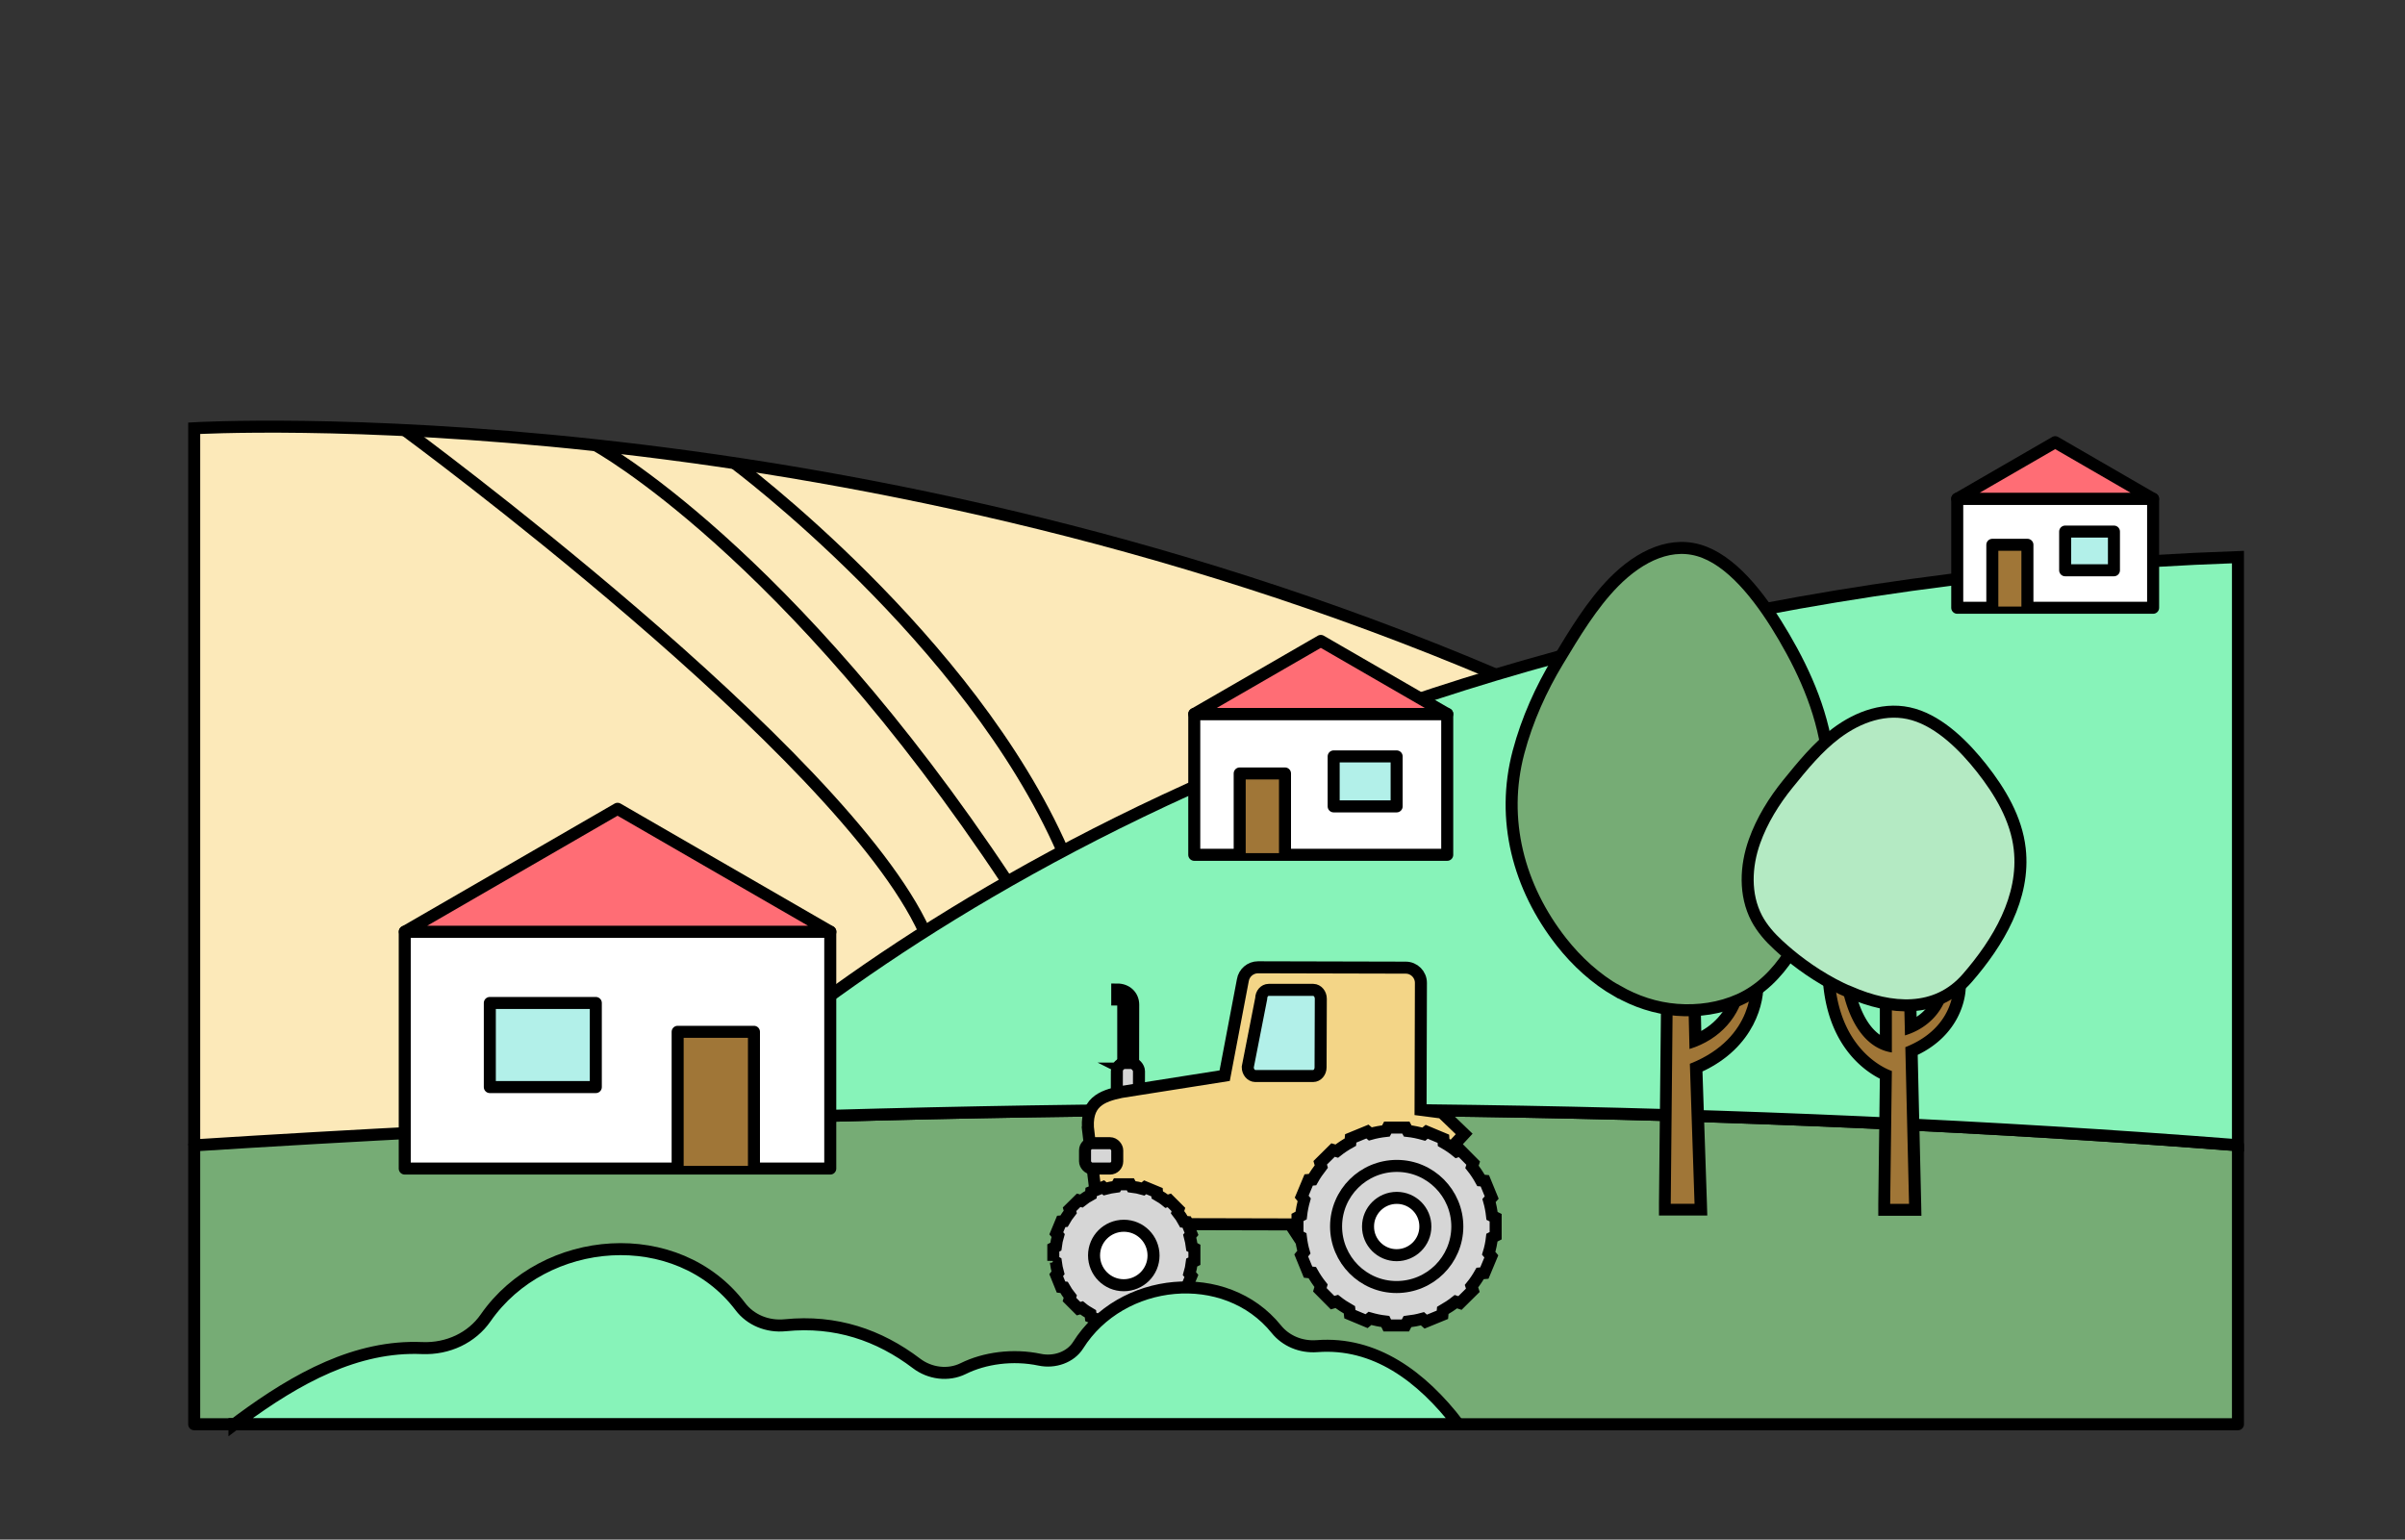<svg xmlns="http://www.w3.org/2000/svg" id="Calque_1" viewBox="0 0 200.13 128.13"><rect x="0" y="0" width="200.13" height="128.13" fill="#333333" stroke="none"/><defs><style>.cls-1{fill:#ff6d75}.cls-1,.cls-11,.cls-12,.cls-13,.cls-2,.cls-4,.cls-8,.cls-9{stroke:#000}.cls-1,.cls-2,.cls-8,.cls-9{stroke-linecap:round;stroke-linejoin:round}.cls-16,.cls-2{fill:#a07637}.cls-11,.cls-12,.cls-13,.cls-4{stroke-miterlimit:10}.cls-9{fill:#b2f0e9}.cls-4{fill:none}.cls-12,.cls-8{fill:#fff}.cls-11{fill:#87f3b9}.cls-13{fill:#d6d6d6}</style></defs><path d="M-1352.25-68.32h2655.08v1511.77h-2655.08z" style="fill:none;stroke:#e30613;stroke-width:8px;stroke-linecap:round;stroke-linejoin:round"/><path d="M16.16 95.32V35.64s52.85-3.08 108.31 20.5l5.25 42.41-113.57-3.23Z" style="fill:#fce9b9;stroke-miterlimit:10;stroke:#000"/><path d="M186.23 95.31v23.22H16.16V95.32c13.56-.86 27-1.55 40.29-2.04 45.03-1.68 88.43-1.2 129.78 2.03Z" style="fill:#76ac75;stroke-linecap:round;stroke-linejoin:round;stroke:#000"/><path d="M186.23 46.36v48.95c-41.35-3.23-84.75-3.71-129.78-2.03 11.83-11.27 52.83-44.24 129.78-46.92Z" class="cls-11"/><path d="M56.45 93.28c-2.46 2.34-3.66 3.75-3.66 3.75" class="cls-4"/><path d="M33.68 77.54h35.41v19.71H33.68z" class="cls-8"/><path d="M51.39 67.31 69.1 77.54H33.69l17.7-10.23z" class="cls-1"/><path d="M40.76 83.47h8.82v7h-8.82z" class="cls-9"/><path d="M62.74 97.03V85.87h-6.35v11.16" class="cls-2"/><path d="m138.53 100.68.17-17.62h2.29l.08 3.54c1.98-.81 3.32-2.44 3.63-4.46l.03-.17 1.37-1.32.09 1.04s.37 4.84-5.06 7.18l.4 11.82h-3.01Z" class="cls-16"/><path d="M145.7 81.73s.42 4.63-5.08 6.8l.39 11.65h-1.98l.16-16.62h1.31l.09 3.74c2.55-.78 4.25-2.75 4.61-5.09l.5-.48m.81-2.16-1.5 1.44-.5.48-.24.23-.05.33c-.25 1.6-1.21 2.94-2.65 3.75l-.05-2.28-.02-.98h-3.28v.99l-.17 16.62v1.01h4.02l-.03-1.03-.37-10.96c4.33-2.02 5.21-5.77 5.05-7.54l-.19-2.07Z"/><path d="M134.59 82.49c-1.81-1.03-3.38-2.48-4.65-4.09-3.59-4.57-5.06-10.21-3.58-15.8.73-2.75 1.9-5.3 3.26-7.56 1.42-2.36 2.86-4.75 4.68-6.6 2.16-2.19 4.88-3.53 7.55-2.47 2.64 1.04 4.94 4.19 6.61 7.05 1.79 3.06 3.38 6.64 3.71 10.57.3 3.56.03 7.29-1 10.76-1.01 3.39-2.94 7.27-6.42 8.84-1.62.73-3.44.99-5.22.85-1.78-.14-3.43-.7-4.93-1.56Z" style="fill:#76ac75;stroke-miterlimit:10;stroke:#000"/><path d="m156.78 100.68.14-11.22c-1.11-.49-4.38-2.39-4.75-8l-.05-.82 1.56.68.03.29s.53 4.37 3.22 5.33V82.7h2.01l.07 2.75c1.45-.65 2.43-1.88 2.67-3.39l.03-.17 1.27-1.21.09 1.04s.3 3.86-4 5.75l.31 13.21h-2.59Z" class="cls-16"/><path d="m152.67 81.43.54.24s.6 5.35 4.22 5.92v-4.38h1.02l.07 2.96c2.02-.61 3.36-2.17 3.64-4.02l.4-.38s.33 3.66-4.01 5.38l.31 13.04h-1.57l.14-11.06s-4.34-1.35-4.76-7.69m10.7-1.83-1.5 1.44-.4.38-.24.23-.05.34a3.827 3.827 0 0 1-1.69 2.62l-.03-1.43-.02-.98h-3.01v3.91c-1.82-1.28-2.21-4.53-2.22-4.57l-.07-.57-.53-.23-.54-.24-1.5-.65.11 1.64c.36 5.41 3.35 7.56 4.75 8.27l-.13 10.4v1.01h3.59l-.02-1.02-.29-12.37c3.43-1.66 4.12-4.68 3.99-6.11l-.19-2.07Z"/><path d="M153.94 82.59c-1.91-.82-3.68-2-5.05-3.14-.31-.26-.61-.52-.9-.79-.71-.65-1.36-1.39-1.81-2.24-1.02-1.95-.92-4.33-.18-6.4.62-1.74 1.62-3.36 2.79-4.8 1.22-1.5 2.45-3.02 4-4.19 1.85-1.39 4.17-2.24 6.45-1.57 2.25.66 4.23 2.66 5.66 4.47 1.53 1.94 2.89 4.21 3.17 6.71.46 4.05-1.8 7.8-4.35 10.74-2.6 3-6.39 2.66-9.77 1.2Z" style="fill:#b4eac3;stroke-miterlimit:10;stroke:#000"/><path d="M93.45 88.93h.84l.01-5.31c0-.74-.56-1.27-1.33-1.27v.83c.31 0 .5.16.5.44v5.32Z" class="cls-12"/><rect width="1.84" height="3.84" x="92.95" y="88.46" class="cls-13" rx=".69" ry=".69" transform="rotate(-179.85 93.863 90.382)"/><path d="M115.03 102.07c0 .66.53 1.19 1.19 1.19.66 0 1.19-.53 1.19-1.18s-.53-1.19-1.19-1.19-1.19.53-1.19 1.18Z" class="cls-12"/><path d="m90.57 94.26.91 7.6 16.24.04c4.31-.32 11.09-4.26 11.09-4.26l3.03-3.27-1.85-1.78-1.78-.23.03-10.56c0-.7-.56-1.27-1.27-1.27l-12.28-.03c-.63 0-1.17.46-1.27 1.08l-1.51 7.94-8.62 1.36c-1.6.34-3.05.84-2.72 3.38Z" style="fill:#f3d587;stroke-miterlimit:10;stroke:#000"/><path d="M107.97 102.82v-1.5l.3-.16c.05-.45.14-.89.26-1.31l-.21-.26.58-1.39.32-.03c.21-.38.46-.74.73-1.09l-.09-.31 1.07-1.06.31.09c.35-.28.73-.53 1.13-.75l.03-.31 1.39-.57.24.2c.42-.12.85-.2 1.3-.25l.15-.28h1.51l.15.28c.46.05.91.15 1.34.27l.24-.2 1.39.58.02.31c.39.22.76.47 1.1.75l.3-.1 1.06 1.07-.1.31c.28.35.53.73.75 1.13l.32.03.57 1.39-.22.25c.12.42.2.84.25 1.28l.3.15v1.5l-.31.16c-.05.45-.14.88-.27 1.3l.22.26-.58 1.39-.35.03c-.21.37-.45.73-.72 1.06l.11.34-1.07 1.06-.34-.11c-.34.27-.71.51-1.09.73l-.03.36-1.39.57-.27-.24c-.4.11-.82.19-1.25.24l-.17.32h-1.51l-.16-.33c-.44-.05-.86-.14-1.28-.26l-.28.23-1.39-.58-.04-.36c-.37-.21-.72-.44-1.05-.7l-.35.1-1.06-1.07.1-.34c-.27-.34-.51-.7-.73-1.09l-.35-.04-.57-1.39.22-.27c-.12-.41-.2-.83-.25-1.26l-.3-.16ZM87.65 104.93v-1.07l.21-.11c.04-.32.1-.63.19-.93l-.15-.18.41-.99.23-.02c.15-.27.33-.53.52-.77l-.06-.22.76-.75.22.06c.25-.2.52-.38.8-.53l.02-.22.99-.4.17.14c.3-.08.61-.14.92-.18l.11-.2h1.07l.11.2c.33.04.64.1.95.19l.17-.14.99.41.02.22c.28.16.54.33.78.53l.22-.07.76.76-.07.22c.2.25.38.52.53.8l.23.02.4.99-.15.18c.08.3.14.6.18.91l.21.11v1.07l-.22.11c-.04.32-.1.63-.19.93l.16.19-.41.99-.25.02c-.15.27-.32.52-.51.75l.08.24-.76.75-.24-.08c-.24.19-.5.37-.78.52l-.02.25-.99.4-.19-.17c-.29.08-.58.14-.89.17l-.12.23h-1.07l-.12-.23c-.31-.04-.61-.1-.91-.18l-.2.16-.99-.41-.03-.26c-.26-.15-.51-.31-.74-.5l-.25.07-.76-.76.07-.24c-.19-.24-.37-.5-.52-.77l-.25-.03-.4-.99.15-.19c-.08-.29-.14-.59-.18-.9l-.21-.12Z" class="cls-13"/><path d="M111.18 102.06c0 2.78 2.25 5.05 5.03 5.05 2.79 0 5.05-2.24 5.06-5.03 0-2.78-2.25-5.05-5.03-5.05-2.79 0-5.05 2.24-5.06 5.03Z" class="cls-13"/><path d="M115.03 102.07c0 .66.53 1.19 1.19 1.19.66 0 1.19-.53 1.19-1.18s-.53-1.19-1.19-1.19-1.19.53-1.19 1.18Z" class="cls-12"/><path d="M116.23 99.69c1.32 0 2.39 1.07 2.38 2.39 0 1.32-1.08 2.38-2.39 2.38-1.32 0-2.39-1.07-2.38-2.39 0-1.32 1.08-2.38 2.39-2.38ZM91.04 104.48c0 1.37 1.1 2.48 2.47 2.48s2.48-1.1 2.48-2.47-1.1-2.48-2.47-2.48-2.48 1.1-2.48 2.47Z" class="cls-12"/><rect width="2.68" height="2.11" x="90.29" y="95.15" class="cls-13" rx=".6" ry=".6" transform="rotate(180 91.63 96.2)"/><path d="M162.87 41.51h16.3v9.07h-16.3z" class="cls-8"/><path d="m171.02 36.8-8.15 4.71h16.29l-8.14-4.71z" class="cls-1"/><path d="M171.85 44.24h4.06v3.22h-4.06z" class="cls-9"/><path d="M165.79 50.48v-5.14h2.92v5.14" class="cls-2"/><path d="M99.38 59.42h21.05v11.72H99.38z" class="cls-8"/><path d="m109.91 53.34-10.53 6.08H120.43l-10.52-6.08z" class="cls-1"/><path d="M110.98 62.95h5.24v4.16h-5.24z" class="cls-9"/><path d="M103.16 71v-6.63h3.77V71" class="cls-2"/><path d="m103.83 88.81 1.12-5.71c0-.4.28-.72.62-.72h3.72c.34.01.62.34.62.74l-.02 5.71c0 .4-.28.72-.62.72h-4.82c-.34-.01-.62-.34-.62-.74Z" style="fill:#b2f0e9;stroke-miterlimit:10;stroke:#000"/><path d="m19.51 118.53.49-.37c4.73-3.49 9.68-6.2 15.12-5.97 2.17.09 4.15-.87 5.29-2.51 4.88-7.02 15.96-7.87 21.2-.94.84 1.11 2.25 1.7 3.74 1.55 4.19-.42 7.8.81 10.92 3.18 1.09.83 2.62 1.05 3.88.43 1.77-.88 4.14-1.21 6.37-.74 1.24.26 2.56-.21 3.19-1.2 3.58-5.7 12.27-6.58 16.5-1.34.78.97 2.04 1.51 3.38 1.41 4.82-.37 8.7 2.51 11.76 6.49H19.51Z" class="cls-11"/><path d="M49.58 37.06s15.94 8.69 34.25 36.32M61.13 38.55S80.68 53.1 88.44 70.84M33.69 35.8s36.43 26.74 43.25 41.74" class="cls-4"/></svg>